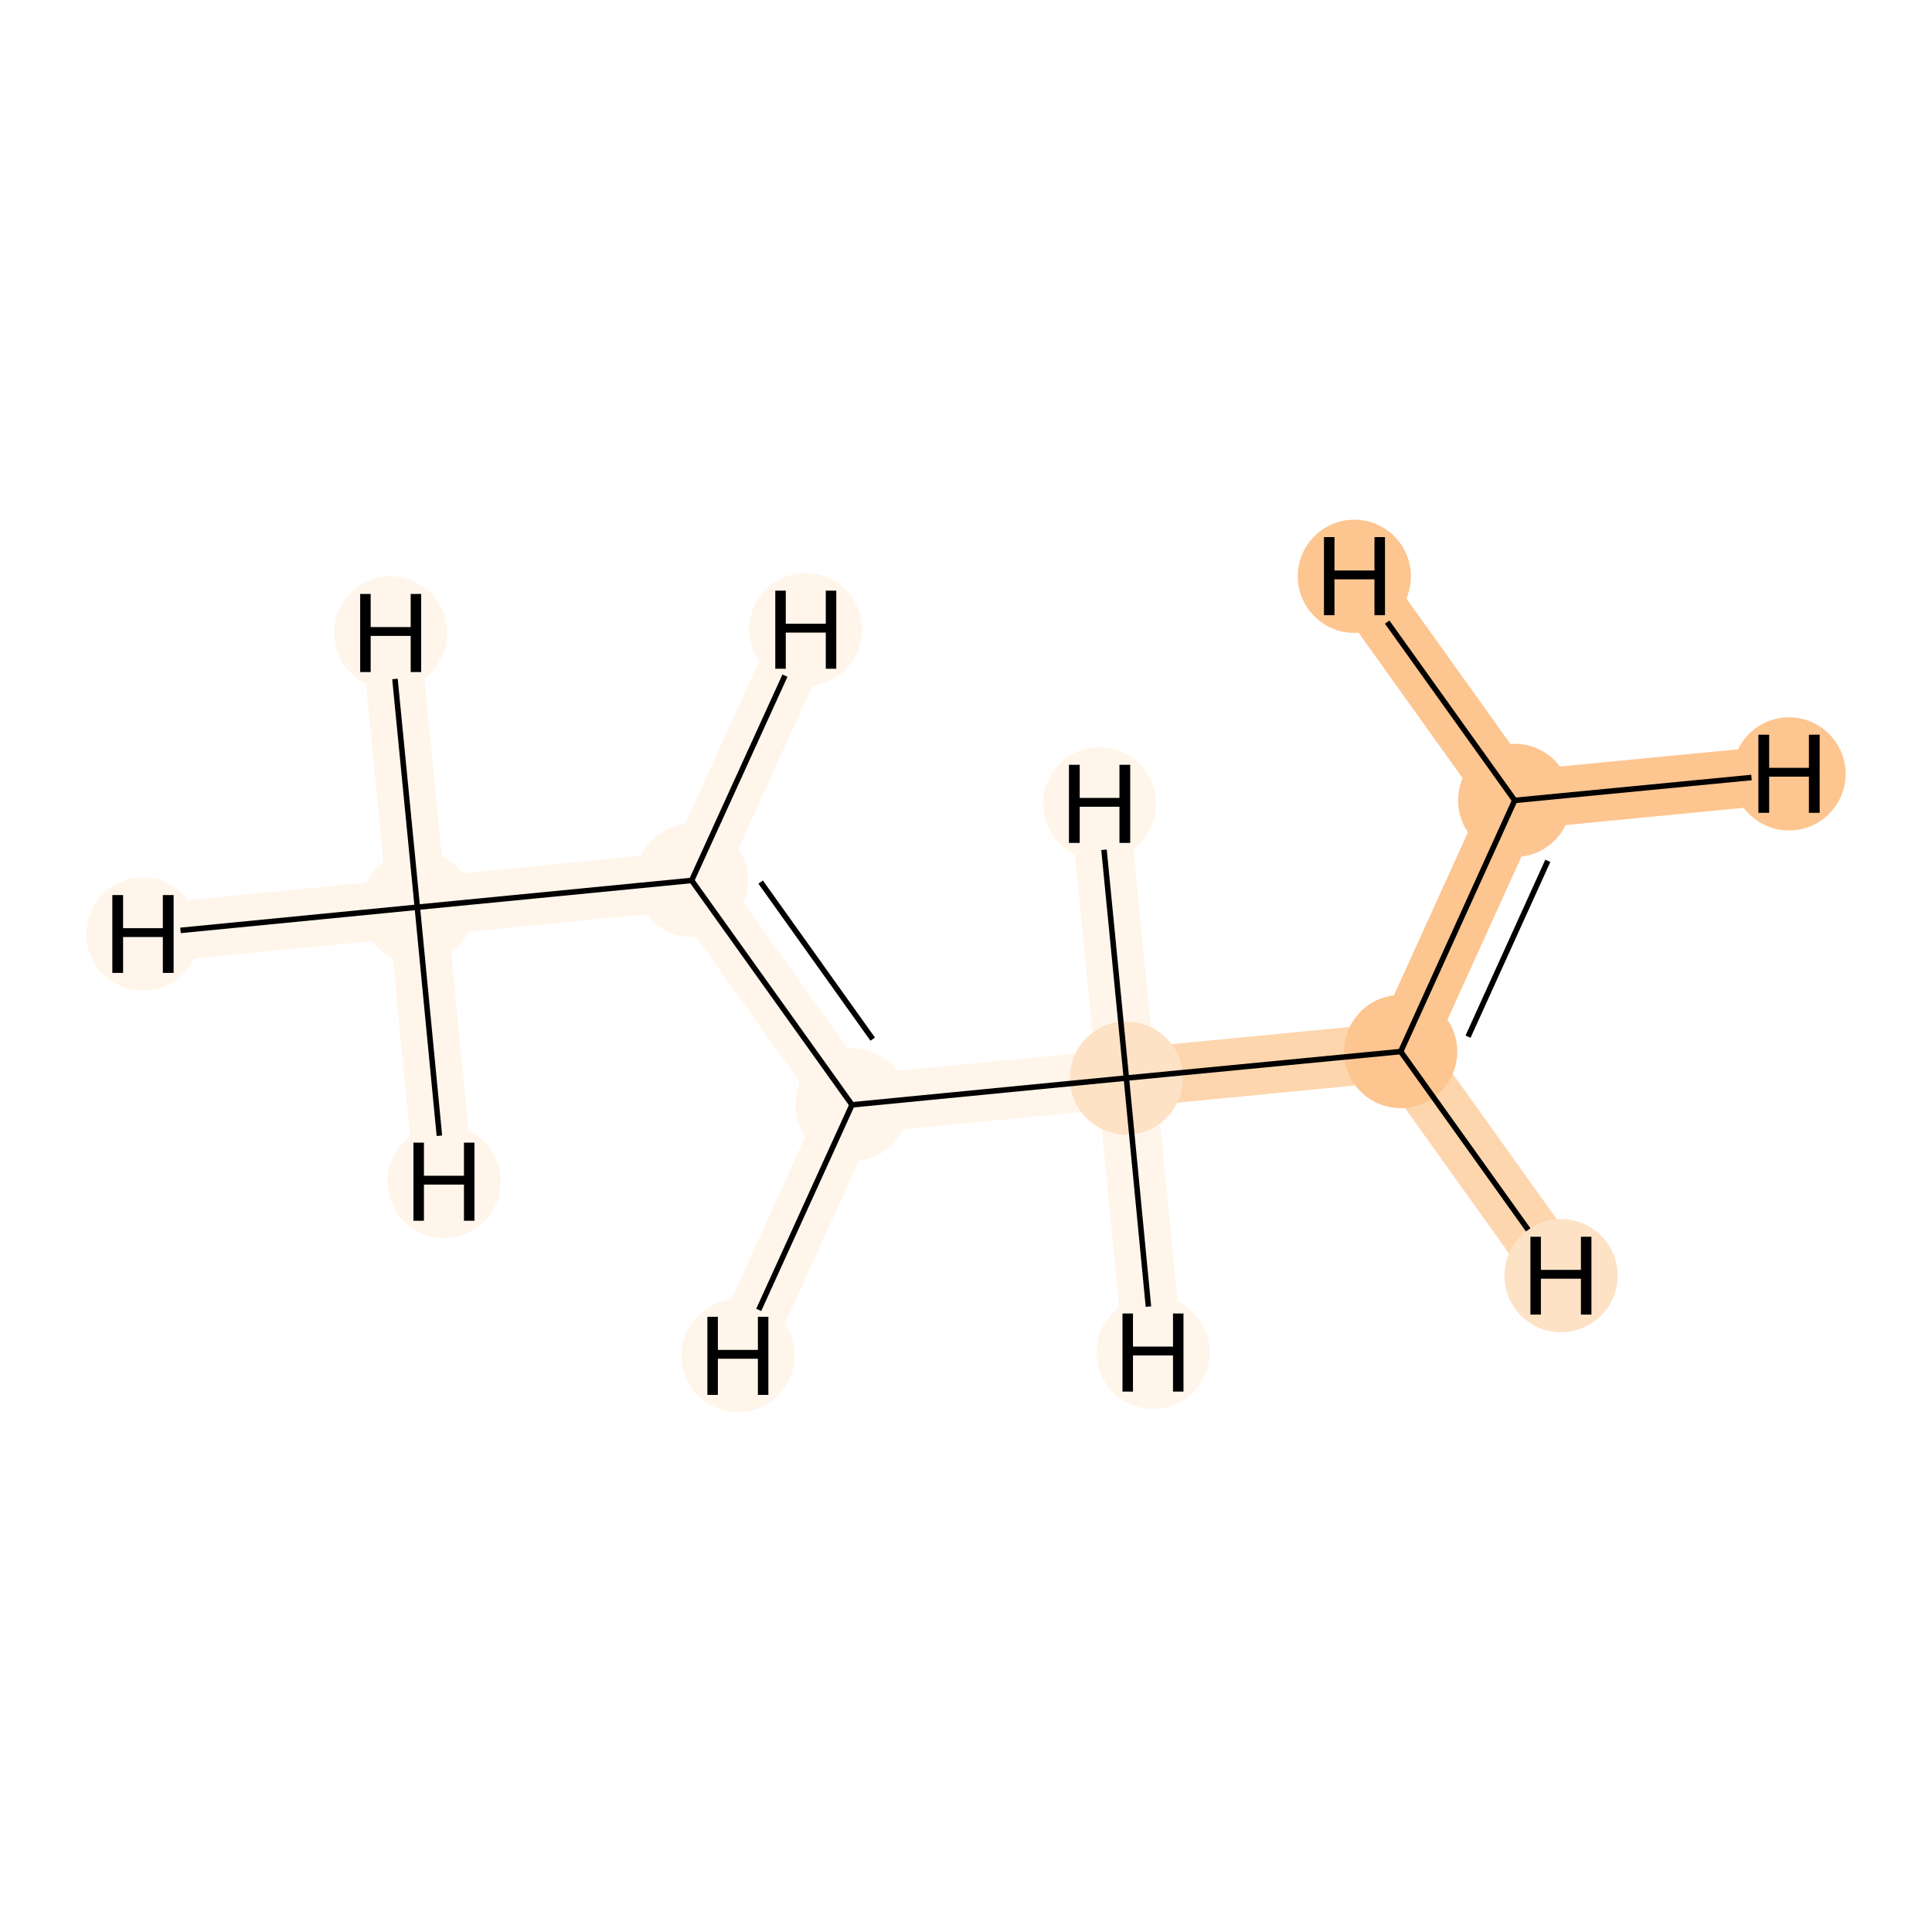 <?xml version='1.0' encoding='iso-8859-1'?>
<svg version='1.1' baseProfile='full'
              xmlns='http://www.w3.org/2000/svg'
                      xmlns:rdkit='http://www.rdkit.org/xml'
                      xmlns:xlink='http://www.w3.org/1999/xlink'
                  xml:space='preserve'
width='700px' height='700px' viewBox='0 0 700 700'>
<!-- END OF HEADER -->
<rect style='opacity:1.0;fill:#FFFFFF;stroke:none' width='700.0' height='700.0' x='0.0' y='0.0'> </rect>
<path d='M 548.8,290.0 L 507.5,381.0' style='fill:none;fill-rule:evenodd;stroke:#FDC590;stroke-width:21.3px;stroke-linecap:butt;stroke-linejoin:miter;stroke-opacity:1' />
<path d='M 548.8,290.0 L 648.2,280.4' style='fill:none;fill-rule:evenodd;stroke:#FDC590;stroke-width:21.3px;stroke-linecap:butt;stroke-linejoin:miter;stroke-opacity:1' />
<path d='M 548.8,290.0 L 490.7,208.8' style='fill:none;fill-rule:evenodd;stroke:#FDC590;stroke-width:21.3px;stroke-linecap:butt;stroke-linejoin:miter;stroke-opacity:1' />
<path d='M 507.5,381.0 L 408.1,390.6' style='fill:none;fill-rule:evenodd;stroke:#FDD6AE;stroke-width:21.3px;stroke-linecap:butt;stroke-linejoin:miter;stroke-opacity:1' />
<path d='M 507.5,381.0 L 565.6,462.2' style='fill:none;fill-rule:evenodd;stroke:#FDD6AE;stroke-width:21.3px;stroke-linecap:butt;stroke-linejoin:miter;stroke-opacity:1' />
<path d='M 408.1,390.6 L 308.7,400.3' style='fill:none;fill-rule:evenodd;stroke:#FFF5EB;stroke-width:21.3px;stroke-linecap:butt;stroke-linejoin:miter;stroke-opacity:1' />
<path d='M 408.1,390.6 L 417.8,490.0' style='fill:none;fill-rule:evenodd;stroke:#FFF5EB;stroke-width:21.3px;stroke-linecap:butt;stroke-linejoin:miter;stroke-opacity:1' />
<path d='M 408.1,390.6 L 398.4,291.2' style='fill:none;fill-rule:evenodd;stroke:#FFF5EB;stroke-width:21.3px;stroke-linecap:butt;stroke-linejoin:miter;stroke-opacity:1' />
<path d='M 308.7,400.3 L 250.6,319.0' style='fill:none;fill-rule:evenodd;stroke:#FFF5EB;stroke-width:21.3px;stroke-linecap:butt;stroke-linejoin:miter;stroke-opacity:1' />
<path d='M 308.7,400.3 L 267.4,491.2' style='fill:none;fill-rule:evenodd;stroke:#FFF5EB;stroke-width:21.3px;stroke-linecap:butt;stroke-linejoin:miter;stroke-opacity:1' />
<path d='M 250.6,319.0 L 151.2,328.7' style='fill:none;fill-rule:evenodd;stroke:#FFF5EB;stroke-width:21.3px;stroke-linecap:butt;stroke-linejoin:miter;stroke-opacity:1' />
<path d='M 250.6,319.0 L 291.9,228.1' style='fill:none;fill-rule:evenodd;stroke:#FFF5EB;stroke-width:21.3px;stroke-linecap:butt;stroke-linejoin:miter;stroke-opacity:1' />
<path d='M 151.2,328.7 L 51.8,338.4' style='fill:none;fill-rule:evenodd;stroke:#FFF5EB;stroke-width:21.3px;stroke-linecap:butt;stroke-linejoin:miter;stroke-opacity:1' />
<path d='M 151.2,328.7 L 141.5,229.3' style='fill:none;fill-rule:evenodd;stroke:#FFF5EB;stroke-width:21.3px;stroke-linecap:butt;stroke-linejoin:miter;stroke-opacity:1' />
<path d='M 151.2,328.7 L 160.9,428.1' style='fill:none;fill-rule:evenodd;stroke:#FFF5EB;stroke-width:21.3px;stroke-linecap:butt;stroke-linejoin:miter;stroke-opacity:1' />
<ellipse cx='548.8' cy='290.0' rx='20.0' ry='20.0'  style='fill:#FDC590;fill-rule:evenodd;stroke:#FDC590;stroke-width:1.0px;stroke-linecap:butt;stroke-linejoin:miter;stroke-opacity:1' />
<ellipse cx='507.5' cy='381.0' rx='20.0' ry='20.0'  style='fill:#FDC590;fill-rule:evenodd;stroke:#FDC590;stroke-width:1.0px;stroke-linecap:butt;stroke-linejoin:miter;stroke-opacity:1' />
<ellipse cx='408.1' cy='390.6' rx='20.0' ry='20.0'  style='fill:#FDE2C6;fill-rule:evenodd;stroke:#FDE2C6;stroke-width:1.0px;stroke-linecap:butt;stroke-linejoin:miter;stroke-opacity:1' />
<ellipse cx='308.7' cy='400.3' rx='20.0' ry='20.0'  style='fill:#FFF5EB;fill-rule:evenodd;stroke:#FFF5EB;stroke-width:1.0px;stroke-linecap:butt;stroke-linejoin:miter;stroke-opacity:1' />
<ellipse cx='250.6' cy='319.0' rx='20.0' ry='20.0'  style='fill:#FFF5EB;fill-rule:evenodd;stroke:#FFF5EB;stroke-width:1.0px;stroke-linecap:butt;stroke-linejoin:miter;stroke-opacity:1' />
<ellipse cx='151.2' cy='328.7' rx='20.0' ry='20.0'  style='fill:#FFF5EB;fill-rule:evenodd;stroke:#FFF5EB;stroke-width:1.0px;stroke-linecap:butt;stroke-linejoin:miter;stroke-opacity:1' />
<ellipse cx='648.2' cy='280.4' rx='20.0' ry='20.0'  style='fill:#FDC590;fill-rule:evenodd;stroke:#FDC590;stroke-width:1.0px;stroke-linecap:butt;stroke-linejoin:miter;stroke-opacity:1' />
<ellipse cx='490.7' cy='208.8' rx='20.0' ry='20.0'  style='fill:#FDC590;fill-rule:evenodd;stroke:#FDC590;stroke-width:1.0px;stroke-linecap:butt;stroke-linejoin:miter;stroke-opacity:1' />
<ellipse cx='565.6' cy='462.2' rx='20.0' ry='20.0'  style='fill:#FDE2C6;fill-rule:evenodd;stroke:#FDE2C6;stroke-width:1.0px;stroke-linecap:butt;stroke-linejoin:miter;stroke-opacity:1' />
<ellipse cx='417.8' cy='490.0' rx='20.0' ry='20.0'  style='fill:#FFF5EB;fill-rule:evenodd;stroke:#FFF5EB;stroke-width:1.0px;stroke-linecap:butt;stroke-linejoin:miter;stroke-opacity:1' />
<ellipse cx='398.4' cy='291.2' rx='20.0' ry='20.0'  style='fill:#FFF5EB;fill-rule:evenodd;stroke:#FFF5EB;stroke-width:1.0px;stroke-linecap:butt;stroke-linejoin:miter;stroke-opacity:1' />
<ellipse cx='267.4' cy='491.2' rx='20.0' ry='20.0'  style='fill:#FFF5EB;fill-rule:evenodd;stroke:#FFF5EB;stroke-width:1.0px;stroke-linecap:butt;stroke-linejoin:miter;stroke-opacity:1' />
<ellipse cx='291.9' cy='228.1' rx='20.0' ry='20.0'  style='fill:#FFF5EB;fill-rule:evenodd;stroke:#FFF5EB;stroke-width:1.0px;stroke-linecap:butt;stroke-linejoin:miter;stroke-opacity:1' />
<ellipse cx='51.8' cy='338.4' rx='20.0' ry='20.0'  style='fill:#FFF5EB;fill-rule:evenodd;stroke:#FFF5EB;stroke-width:1.0px;stroke-linecap:butt;stroke-linejoin:miter;stroke-opacity:1' />
<ellipse cx='141.5' cy='229.3' rx='20.0' ry='20.0'  style='fill:#FFF5EB;fill-rule:evenodd;stroke:#FFF5EB;stroke-width:1.0px;stroke-linecap:butt;stroke-linejoin:miter;stroke-opacity:1' />
<ellipse cx='160.9' cy='428.1' rx='20.0' ry='20.0'  style='fill:#FFF5EB;fill-rule:evenodd;stroke:#FFF5EB;stroke-width:1.0px;stroke-linecap:butt;stroke-linejoin:miter;stroke-opacity:1' />
<path class='bond-0 atom-0 atom-1' d='M 548.8,290.0 L 507.5,381.0' style='fill:none;fill-rule:evenodd;stroke:#000000;stroke-width:2.0px;stroke-linecap:butt;stroke-linejoin:miter;stroke-opacity:1' />
<path class='bond-0 atom-0 atom-1' d='M 560.8,311.9 L 531.9,375.6' style='fill:none;fill-rule:evenodd;stroke:#000000;stroke-width:2.0px;stroke-linecap:butt;stroke-linejoin:miter;stroke-opacity:1' />
<path class='bond-5 atom-0 atom-6' d='M 548.8,290.0 L 634.6,281.7' style='fill:none;fill-rule:evenodd;stroke:#000000;stroke-width:2.0px;stroke-linecap:butt;stroke-linejoin:miter;stroke-opacity:1' />
<path class='bond-6 atom-0 atom-7' d='M 548.8,290.0 L 502.6,225.4' style='fill:none;fill-rule:evenodd;stroke:#000000;stroke-width:2.0px;stroke-linecap:butt;stroke-linejoin:miter;stroke-opacity:1' />
<path class='bond-1 atom-1 atom-2' d='M 507.5,381.0 L 408.1,390.6' style='fill:none;fill-rule:evenodd;stroke:#000000;stroke-width:2.0px;stroke-linecap:butt;stroke-linejoin:miter;stroke-opacity:1' />
<path class='bond-7 atom-1 atom-8' d='M 507.5,381.0 L 553.7,445.6' style='fill:none;fill-rule:evenodd;stroke:#000000;stroke-width:2.0px;stroke-linecap:butt;stroke-linejoin:miter;stroke-opacity:1' />
<path class='bond-2 atom-2 atom-3' d='M 408.1,390.6 L 308.7,400.3' style='fill:none;fill-rule:evenodd;stroke:#000000;stroke-width:2.0px;stroke-linecap:butt;stroke-linejoin:miter;stroke-opacity:1' />
<path class='bond-8 atom-2 atom-9' d='M 408.1,390.6 L 416.1,473.4' style='fill:none;fill-rule:evenodd;stroke:#000000;stroke-width:2.0px;stroke-linecap:butt;stroke-linejoin:miter;stroke-opacity:1' />
<path class='bond-9 atom-2 atom-10' d='M 408.1,390.6 L 400.0,307.9' style='fill:none;fill-rule:evenodd;stroke:#000000;stroke-width:2.0px;stroke-linecap:butt;stroke-linejoin:miter;stroke-opacity:1' />
<path class='bond-3 atom-3 atom-4' d='M 308.7,400.3 L 250.6,319.0' style='fill:none;fill-rule:evenodd;stroke:#000000;stroke-width:2.0px;stroke-linecap:butt;stroke-linejoin:miter;stroke-opacity:1' />
<path class='bond-3 atom-3 atom-4' d='M 316.2,376.5 L 275.6,319.6' style='fill:none;fill-rule:evenodd;stroke:#000000;stroke-width:2.0px;stroke-linecap:butt;stroke-linejoin:miter;stroke-opacity:1' />
<path class='bond-10 atom-3 atom-11' d='M 308.7,400.3 L 274.9,474.6' style='fill:none;fill-rule:evenodd;stroke:#000000;stroke-width:2.0px;stroke-linecap:butt;stroke-linejoin:miter;stroke-opacity:1' />
<path class='bond-4 atom-4 atom-5' d='M 250.6,319.0 L 151.2,328.7' style='fill:none;fill-rule:evenodd;stroke:#000000;stroke-width:2.0px;stroke-linecap:butt;stroke-linejoin:miter;stroke-opacity:1' />
<path class='bond-11 atom-4 atom-12' d='M 250.6,319.0 L 284.4,244.8' style='fill:none;fill-rule:evenodd;stroke:#000000;stroke-width:2.0px;stroke-linecap:butt;stroke-linejoin:miter;stroke-opacity:1' />
<path class='bond-12 atom-5 atom-13' d='M 151.2,328.7 L 65.4,337.1' style='fill:none;fill-rule:evenodd;stroke:#000000;stroke-width:2.0px;stroke-linecap:butt;stroke-linejoin:miter;stroke-opacity:1' />
<path class='bond-13 atom-5 atom-14' d='M 151.2,328.7 L 143.1,246.0' style='fill:none;fill-rule:evenodd;stroke:#000000;stroke-width:2.0px;stroke-linecap:butt;stroke-linejoin:miter;stroke-opacity:1' />
<path class='bond-14 atom-5 atom-15' d='M 151.2,328.7 L 159.2,411.5' style='fill:none;fill-rule:evenodd;stroke:#000000;stroke-width:2.0px;stroke-linecap:butt;stroke-linejoin:miter;stroke-opacity:1' />
<path  class='atom-6' d='M 637.1 266.2
L 641.0 266.2
L 641.0 278.2
L 655.4 278.2
L 655.4 266.2
L 659.3 266.2
L 659.3 294.5
L 655.4 294.5
L 655.4 281.4
L 641.0 281.4
L 641.0 294.5
L 637.1 294.5
L 637.1 266.2
' fill='#000000'/>
<path  class='atom-7' d='M 479.7 194.6
L 483.5 194.6
L 483.5 206.7
L 498.0 206.7
L 498.0 194.6
L 501.8 194.6
L 501.8 222.9
L 498.0 222.9
L 498.0 209.9
L 483.5 209.9
L 483.5 222.9
L 479.7 222.9
L 479.7 194.6
' fill='#000000'/>
<path  class='atom-8' d='M 554.5 448.1
L 558.3 448.1
L 558.3 460.1
L 572.8 460.1
L 572.8 448.1
L 576.6 448.1
L 576.6 476.3
L 572.8 476.3
L 572.8 463.3
L 558.3 463.3
L 558.3 476.3
L 554.5 476.3
L 554.5 448.1
' fill='#000000'/>
<path  class='atom-9' d='M 406.7 475.9
L 410.5 475.9
L 410.5 487.9
L 425.0 487.9
L 425.0 475.9
L 428.8 475.9
L 428.8 504.2
L 425.0 504.2
L 425.0 491.1
L 410.5 491.1
L 410.5 504.2
L 406.7 504.2
L 406.7 475.9
' fill='#000000'/>
<path  class='atom-10' d='M 387.3 277.1
L 391.2 277.1
L 391.2 289.1
L 405.6 289.1
L 405.6 277.1
L 409.5 277.1
L 409.5 305.4
L 405.6 305.4
L 405.6 292.3
L 391.2 292.3
L 391.2 305.4
L 387.3 305.4
L 387.3 277.1
' fill='#000000'/>
<path  class='atom-11' d='M 256.3 477.1
L 260.1 477.1
L 260.1 489.1
L 274.6 489.1
L 274.6 477.1
L 278.4 477.1
L 278.4 505.4
L 274.6 505.4
L 274.6 492.3
L 260.1 492.3
L 260.1 505.4
L 256.3 505.4
L 256.3 477.1
' fill='#000000'/>
<path  class='atom-12' d='M 280.9 214.0
L 284.7 214.0
L 284.7 226.0
L 299.2 226.0
L 299.2 214.0
L 303.0 214.0
L 303.0 242.3
L 299.2 242.3
L 299.2 229.2
L 284.7 229.2
L 284.7 242.3
L 280.9 242.3
L 280.9 214.0
' fill='#000000'/>
<path  class='atom-13' d='M 40.7 324.3
L 44.6 324.3
L 44.6 336.3
L 59.0 336.3
L 59.0 324.3
L 62.9 324.3
L 62.9 352.5
L 59.0 352.5
L 59.0 339.5
L 44.6 339.5
L 44.6 352.5
L 40.7 352.5
L 40.7 324.3
' fill='#000000'/>
<path  class='atom-14' d='M 130.5 215.2
L 134.3 215.2
L 134.3 227.2
L 148.8 227.2
L 148.8 215.2
L 152.6 215.2
L 152.6 243.5
L 148.8 243.5
L 148.8 230.4
L 134.3 230.4
L 134.3 243.5
L 130.5 243.5
L 130.5 215.2
' fill='#000000'/>
<path  class='atom-15' d='M 149.8 414.0
L 153.6 414.0
L 153.6 426.0
L 168.1 426.0
L 168.1 414.0
L 171.9 414.0
L 171.9 442.3
L 168.1 442.3
L 168.1 429.2
L 153.6 429.2
L 153.6 442.3
L 149.8 442.3
L 149.8 414.0
' fill='#000000'/>
</svg>
